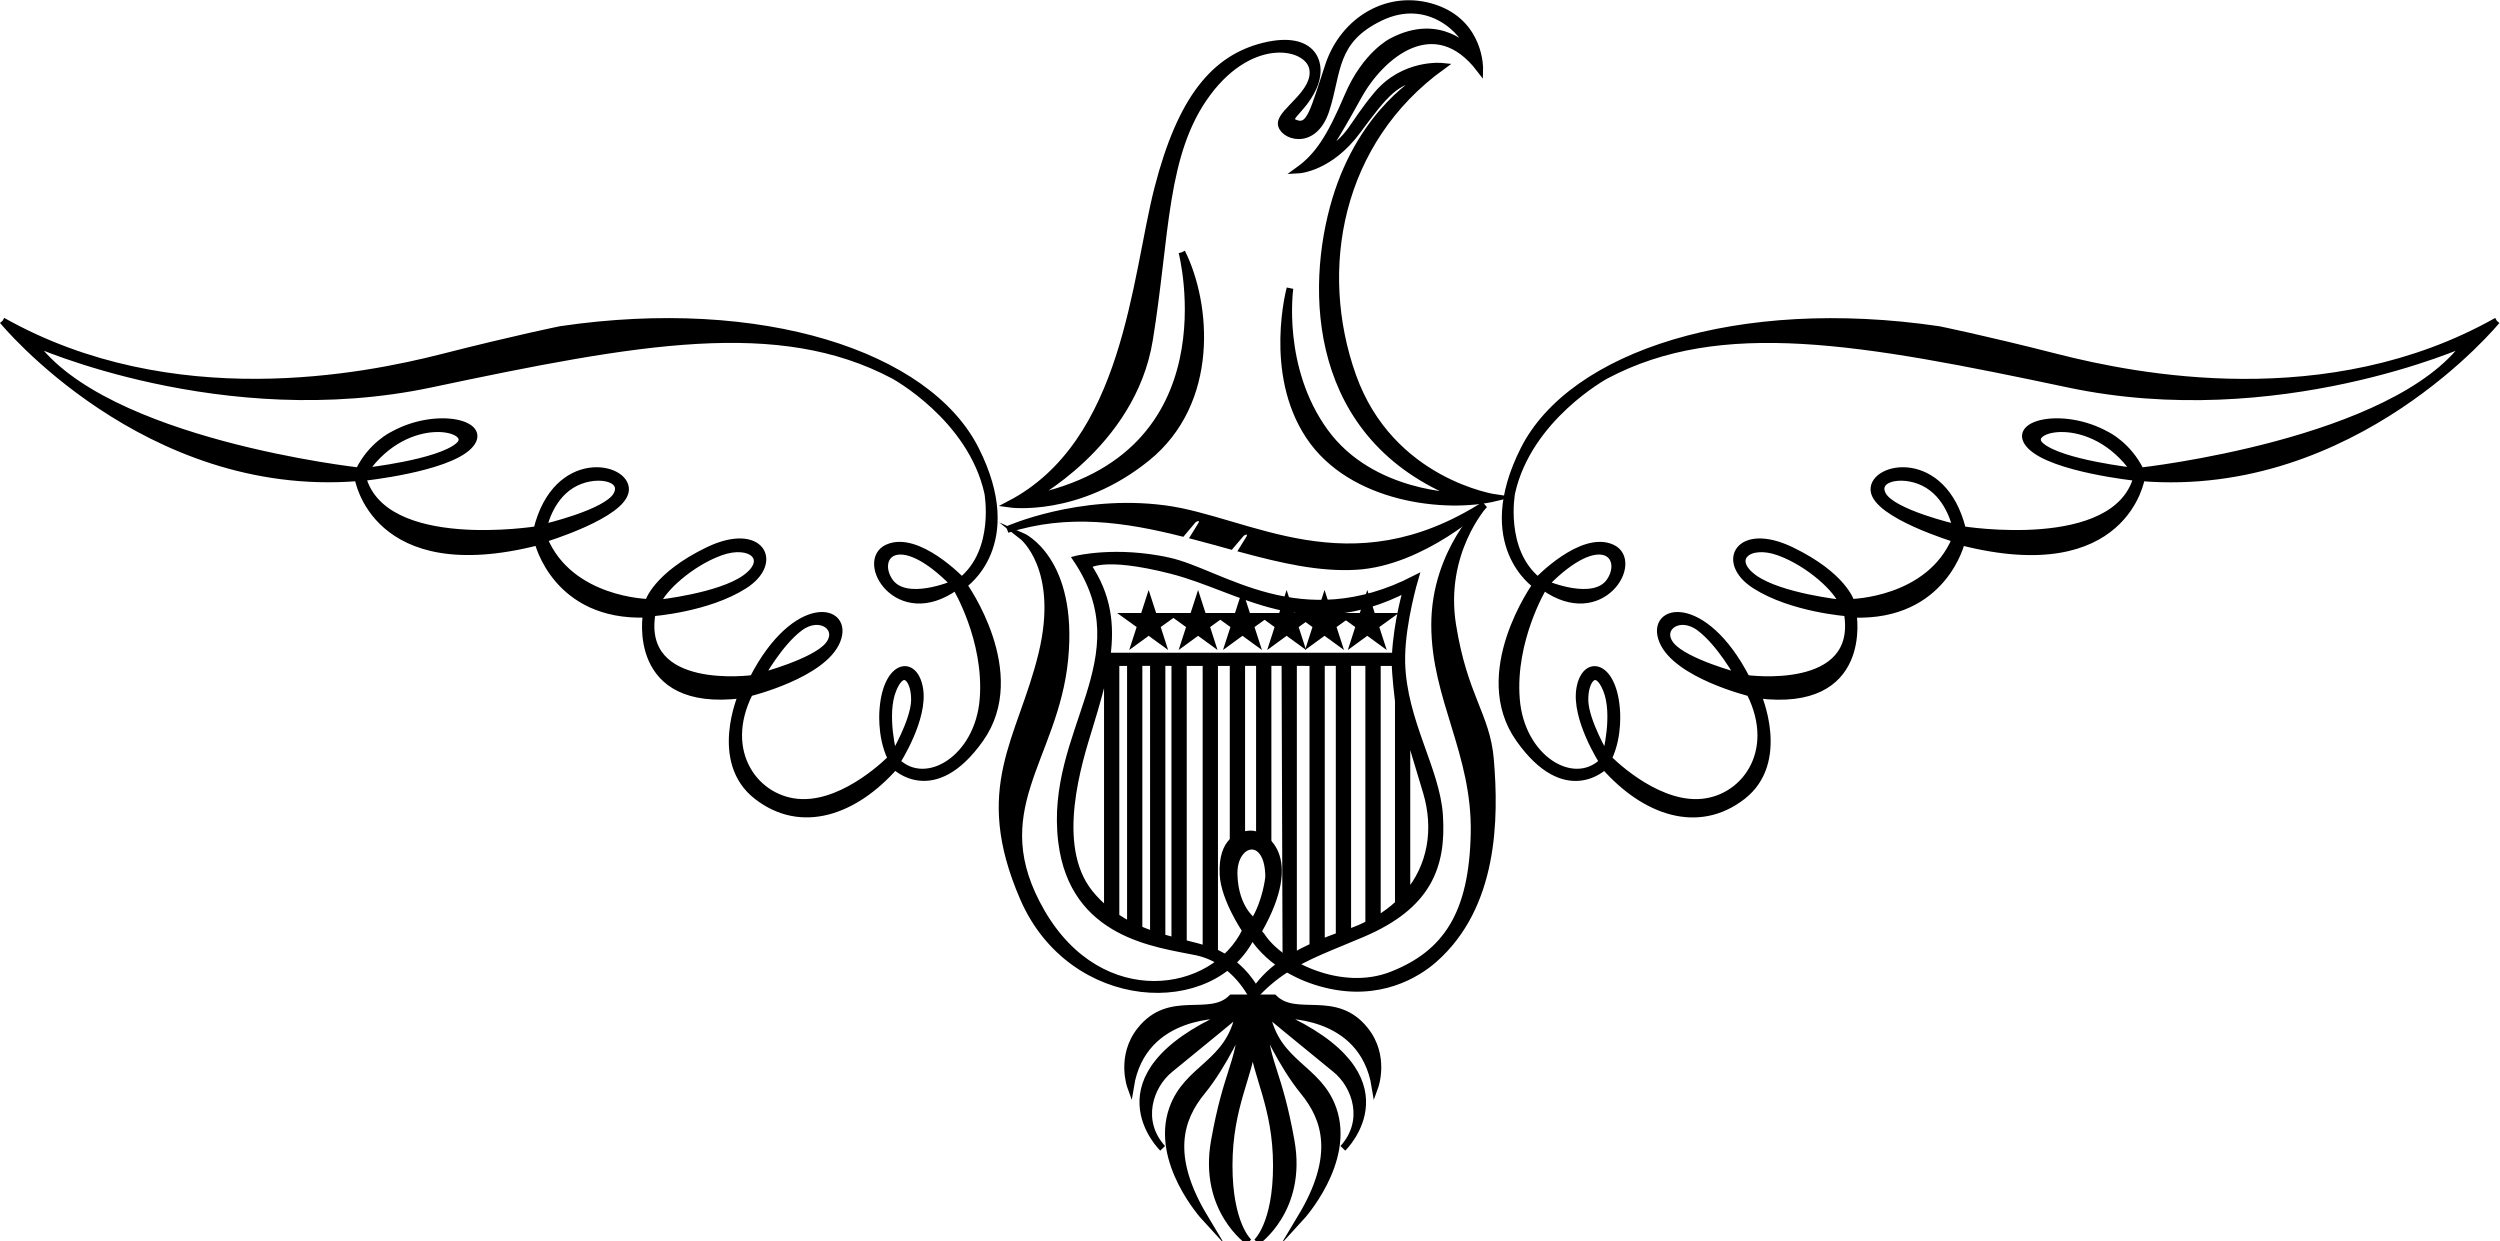 <?xml version="1.0" encoding="UTF-8" standalone="no"?>
<svg
   xmlns:dc="http://purl.org/dc/elements/1.1/"
   xmlns:cc="http://creativecommons.org/ns#"
   xmlns:rdf="http://www.w3.org/1999/02/22-rdf-syntax-ns#"
   xmlns:svg="http://www.w3.org/2000/svg"
   xmlns="http://www.w3.org/2000/svg"
   xmlns:sodipodi="http://sodipodi.sourceforge.net/DTD/sodipodi-0.dtd"
   xmlns:inkscape="http://www.inkscape.org/namespaces/inkscape"
   version="1.1"
   id="svg2"
   xml:space="preserve"
   width="199.654"
   height="99.139"
   viewBox="0 0 199.654 99.139"
   sodipodi:docname="vectorian137.pdf"><defs
     id="defs6"><clipPath
       clipPathUnits="userSpaceOnUse"
       id="clipPath30"><path
         d="M 0,0 H 149.432 V 74.156 H 0 Z"
         id="path28" /></clipPath></defs><sodipodi:namedview
     pagecolor="#ffffff"
     bordercolor="#666666"
     borderopacity="1"
     objecttolerance="10"
     gridtolerance="10"
     guidetolerance="10"
     inkscape:pageopacity="0"
     inkscape:pageshadow="2"
     inkscape:window-width="640"
     inkscape:window-height="480"
     id="namedview4" /><g
     id="g10"
     inkscape:groupmode="layer"
     inkscape:label="vectorian137"
     transform="matrix(1.333,0,0,-1.333,0.206,99.139)"><g
       id="g12"
       transform="translate(72,2.824)"><g
         id="g14"
         transform="translate(-72,-2.824)"><g
           id="g16"><g
             id="g18"><path
               d="m 53.125,39.581 c 0.935,-1.448 3.862,-0.184 3.862,-0.184 -3.333,3.395 -4.797,1.626 -3.862,0.184 m 0.264,-10.471 c 0,0 1.199,2.035 1.24,3.272 0.041,1.243 -0.671,2.179 -1.281,0.669 -0.609,-1.503 0.041,-3.941 0.041,-3.941 m -7.947,4.754 c 0,0 3.15,0.833 4.004,1.83 0.854,0.997 -0.427,1.994 -1.667,1.079 -1.24,-0.915 -2.337,-2.91 -2.337,-2.91 m -6.22,4.371 c 0,0 3.699,0.389 5.265,1.503 1.565,1.12 0.366,2.22 -1.484,1.55 -1.85,-0.676 -3.516,-2.261 -3.781,-3.053 m -6.808,4.535 c 0,0 3.78,0.874 4.37,1.947 0.589,1.079 -1.362,1.428 -2.703,0.594 -1.341,-0.833 -1.667,-2.541 -1.667,-2.541 m -10.711,3.374 c 0,0 4.411,0.485 5.61,1.523 1.199,1.038 -3.029,2.192 -5.61,-1.523 m -0.365,0.02 c 0.759,1.557 2.038,2.158 2.038,2.158 2.637,1.475 5.914,0.676 4.556,-0.683 -1.359,-1.359 -6.354,-1.878 -6.354,-1.878 1.279,-4.597 10.43,-3.115 10.43,-3.115 1.158,4.713 5.434,3.839 5.315,2.356 -0.12,-1.475 -4.875,-2.916 -4.875,-2.916 1.559,-3.716 6.234,-3.798 6.234,-3.798 0,0 0.439,1.598 3.595,3.121 3.157,1.516 4.356,-0.724 2.158,-2.117 -2.197,-1.4 -5.514,-1.639 -5.514,-1.639 -0.839,-4.877 6.034,-3.921 6.034,-3.921 2.557,4.959 5.874,4.276 5.035,2.24 -0.839,-2.035 -5.234,-3.115 -5.234,-3.115 -1.798,-3.559 0.4,-6.475 3.117,-6.557 2.717,-0.082 5.354,2.636 5.354,2.636 -0.68,1.4 -0.48,3.04 -0.48,3.04 0.24,2.636 1.878,2.957 2.198,1.161 0.32,-1.803 -1.359,-4.399 -1.359,-4.399 1.758,-1.68 4.875,0.198 5.155,3.757 0.279,3.559 -1.639,6.714 -1.639,6.714 -3.477,-2.479 -5.874,1.557 -4.076,2.356 1.798,0.799 4.436,-1.96 4.436,-1.96 2.197,1.803 1.558,5.239 1.558,5.239 -0.999,4.515 -5.634,7.028 -5.634,7.028 C 46.512,55.516 38.121,53.993 25.654,51.357 13.186,48.72 1.838,53.836 1.838,53.836 6.113,47.846 21.338,46.166 21.338,46.166 M 0,55.154 c 10.15,-5.717 21.738,-3.354 26.293,-2.199 4.555,1.161 7.153,1.68 7.153,1.68 11.988,1.762 21.977,-1.475 24.855,-7.192 2.877,-5.71 -0.72,-8.114 -0.72,-8.114 0,0 3.797,-5.273 0.999,-9.228 -2.797,-3.955 -5.114,-1.639 -5.114,-1.639 -2.397,-2.718 -5.595,-3.873 -8.271,-1.796 -2.678,2.076 -0.919,6.072 -0.919,6.072 -6.713,-0.84 -5.714,4.836 -5.714,4.836 -5.435,-0.198 -6.492,4.33 -6.492,4.33 C 22.247,39.397 21.286,45.749 21.286,45.749 8.529,44.725 0,55.154 0,55.154"
               style="fill:#000000;fill-opacity:1;fill-rule:nonzero;stroke:#000000;stroke-width:0.399;stroke-linecap:butt;stroke-linejoin:miter;stroke-miterlimit:10;stroke-dasharray:none;stroke-opacity:1"
               id="path20" /><path
               d="m 96.309,39.581 c -0.936,-1.448 -3.862,-0.184 -3.862,-0.184 3.334,3.395 4.796,1.626 3.862,0.184 m -0.266,-10.471 c 0,0 -1.199,2.035 -1.239,3.272 -0.041,1.243 0.671,2.179 1.281,0.669 0.609,-1.503 -0.042,-3.941 -0.042,-3.941 m 7.948,4.754 c 0,0 -3.149,0.833 -4.004,1.83 -0.853,0.997 0.426,1.994 1.667,1.079 1.24,-0.915 2.337,-2.91 2.337,-2.91 m 6.22,4.371 c 0,0 -3.699,0.389 -5.264,1.503 -1.565,1.12 -0.366,2.22 1.484,1.55 1.85,-0.676 3.516,-2.261 3.781,-3.053 m 6.809,4.535 c 0,0 -3.781,0.874 -4.37,1.947 -0.589,1.079 1.361,1.428 2.703,0.594 1.34,-0.833 1.667,-2.541 1.667,-2.541 m 10.711,3.374 c 0,0 -4.411,0.485 -5.61,1.523 -1.199,1.038 3.029,2.192 5.61,-1.523 m 0.364,0.02 c -0.758,1.557 -2.037,2.158 -2.037,2.158 -2.639,1.475 -5.914,0.676 -4.555,-0.683 1.358,-1.359 6.354,-1.878 6.354,-1.878 -1.279,-4.597 -10.429,-3.115 -10.429,-3.115 -1.158,4.713 -5.434,3.839 -5.315,2.356 0.12,-1.475 4.875,-2.916 4.875,-2.916 -1.558,-3.716 -6.234,-3.798 -6.234,-3.798 0,0 -0.439,1.598 -3.595,3.121 -3.158,1.516 -4.356,-0.724 -2.158,-2.117 2.196,-1.4 5.513,-1.639 5.513,-1.639 0.84,-4.877 -6.032,-3.921 -6.032,-3.921 -2.558,4.959 -5.875,4.276 -5.036,2.24 0.84,-2.035 5.235,-3.115 5.235,-3.115 1.798,-3.559 -0.4,-6.475 -3.118,-6.557 -2.716,-0.082 -5.353,2.636 -5.353,2.636 0.679,1.4 0.478,3.04 0.478,3.04 -0.239,2.636 -1.878,2.957 -2.198,1.161 -0.32,-1.803 1.359,-4.399 1.359,-4.399 -1.758,-1.68 -4.876,0.198 -5.154,3.757 -0.281,3.559 1.639,6.714 1.639,6.714 3.475,-2.479 5.873,1.557 4.076,2.356 -1.799,0.799 -4.436,-1.96 -4.436,-1.96 -2.197,1.803 -1.559,5.239 -1.559,5.239 1,4.515 5.635,7.028 5.635,7.028 6.874,3.641 15.265,2.117 27.732,-0.519 12.467,-2.636 23.814,2.479 23.814,2.479 -4.274,-5.99 -19.5,-7.67 -19.5,-7.67 m 21.338,8.989 c -10.149,-5.717 -21.736,-3.354 -26.292,-2.199 -4.554,1.161 -7.153,1.68 -7.153,1.68 -11.987,1.762 -21.977,-1.475 -24.854,-7.192 -2.877,-5.71 0.719,-8.114 0.719,-8.114 0,0 -3.796,-5.273 -0.998,-9.228 2.796,-3.955 5.114,-1.639 5.114,-1.639 2.397,-2.718 5.594,-3.873 8.271,-1.796 2.677,2.076 0.919,6.072 0.919,6.072 6.713,-0.84 5.714,4.836 5.714,4.836 5.434,-0.198 6.49,4.33 6.49,4.33 9.823,-2.507 10.782,3.845 10.782,3.845 12.759,-1.025 21.286,9.405 21.286,9.405"
               style="fill:#000000;fill-opacity:1;fill-rule:nonzero;stroke:#000000;stroke-width:0.399;stroke-linecap:butt;stroke-linejoin:miter;stroke-miterlimit:10;stroke-dasharray:none;stroke-opacity:1"
               id="path22" /><path
               d="m 70.656,59.259 c 0,0 3.201,-12.294 -9.15,-14.753 0,0 6.176,3.197 7.205,9.494 1.029,6.284 0.801,11.208 3.488,14.808 2.689,3.606 6.063,2.862 6.291,1.428 0.229,-1.428 -1.887,-2.513 -1.887,-3.258 0,-0.745 1.943,-1.489 2.688,0.799 0.743,2.288 0.4,4.173 3.26,5.546 2.86,1.373 5.031,-0.799 5.375,-2.001 0,0 -1.773,2.117 -4.69,0.574 0,0 -1.578,-0.765 -2.65,-3.292 -1.071,-2.52 -1.798,-3.593 -2.938,-4.419 0,0 1.867,0.102 3.525,2.35 1.66,2.247 2.316,3.039 3.906,3.21 0,0 -3.595,-1.933 -5.22,-7.322 -1.624,-5.396 -1.451,-14.275 7.432,-17.772 0,0 -5.254,0 -8.053,3.839 -2.801,3.839 -2.109,8.606 -2.109,8.606 0,0 -1.382,-5.048 1.141,-8.845 2.523,-3.804 8.191,-4.426 11.198,-3.702 0,0 -6.291,0.902 -8.572,7.295 -2.281,6.393 -0.863,14.07 5.358,18.558 0,0 -2.315,0.246 -3.94,-1.728 -1.624,-1.967 -1.452,-2.486 -3.145,-3.524 0,0 0.658,0.902 2.04,3.422 1.382,2.527 4.597,5.184 7.292,1.66 0,0 0.07,2.732 -2.695,3.668 -2.765,0.929 -5.461,-0.731 -6.36,-3.422 -0.9,-2.698 -1.107,-3.77 -1.936,-3.497 -0.831,0.28 0.311,0.656 1.001,2.111 0.693,1.455 0.035,3.251 -2.937,2.527 -2.973,-0.731 -4.977,-3.149 -6.36,-8.504 -1.384,-5.362 -1.833,-15.279 -8.883,-18.947 0,0 4.078,-0.587 8.226,2.766 4.148,3.354 3.64,9.235 2.098,12.329"
               style="fill:#000000;fill-opacity:1;fill-rule:nonzero;stroke:#000000;stroke-width:0.399;stroke-linecap:butt;stroke-linejoin:miter;stroke-miterlimit:10;stroke-dasharray:none;stroke-opacity:1"
               id="path24" /><g
               id="g26"
               clip-path="url(#clipPath30)"><path
                 d="m 74.902,14.59 h 1.266 c 1.33,-1.332 3.693,0.294 5.464,-1.926 1.255,-1.564 0.592,-3.395 0.592,-3.395 -0.74,4.576 -5.761,4.282 -5.761,4.282 8.271,-3.688 3.84,-7.971 3.84,-7.971 1.476,1.619 0.776,3.736 -0.443,4.726 -2.363,1.919 -4.137,3.395 -4.137,3.395 0.592,-3.101 3.102,-3.251 3.989,-5.758 1.121,-3.183 -1.921,-6.502 -1.921,-6.502 2.216,3.695 1.477,5.908 0.148,7.534 -1.33,1.626 -2.363,3.989 -2.363,3.989 0.147,-2.363 0.887,-2.807 1.624,-6.946 0.739,-4.132 -2.067,-6.052 -2.067,-6.052 0,0 1.181,1.031 1.181,4.576 0,3.545 -1.266,5.464 -1.414,7.383 -0.148,-1.919 -1.415,-3.839 -1.415,-7.383 0,-3.545 1.182,-4.576 1.182,-4.576 0,0 -2.807,1.919 -2.069,6.052 0.74,4.139 1.477,4.583 1.626,6.946 0,0 -1.033,-2.363 -2.363,-3.989 -1.329,-1.626 -2.068,-3.839 0.148,-7.534 0,0 -3.042,3.32 -1.92,6.502 0.886,2.507 3.396,2.657 3.987,5.758 0,0 -1.772,-1.475 -4.136,-3.395 -1.218,-0.99 -1.92,-3.108 -0.443,-4.726 0,0 -4.431,4.283 3.841,7.971 0,0 -5.022,0.294 -5.761,-4.282 0,0 -0.663,1.83 0.592,3.395 1.772,2.22 4.136,0.594 5.465,1.926 z"
                 style="fill:#000000;fill-opacity:1;fill-rule:nonzero;stroke:#000000;stroke-width:0.399;stroke-linecap:butt;stroke-linejoin:miter;stroke-miterlimit:10;stroke-dasharray:none;stroke-opacity:1"
                 id="path32" /><path
                 d="m 84.136,20.771 v 10.034 c 0.302,-1.052 0.695,-2.302 1.169,-3.907 0.648,-2.199 0.288,-4.426 -1.169,-6.127 m -3.458,-2.247 c -0.029,-0.007 -0.057,-0.021 -0.087,-0.027 v 16.181 h 1.255 V 19.029 c -0.348,-0.191 -0.743,-0.355 -1.169,-0.505 m -1.663,16.154 h 1.061 V 18.312 C 79.696,18.175 79.343,18.039 79.015,17.902 Z M 75.065,15.081 c 0,0 -0.69,1.38 -2.265,2.165 -0.098,0.048 -0.205,0.096 -0.319,0.137 h 0.134 v 17.294 h 1.107 V 24.05 h 0.518 v 10.628 h 1.058 V 24.05 h 0.518 v 10.628 h 1.01 l 0.059,-17.875 c -0.794,-0.519 -1.361,-1.079 -1.82,-1.721 m -5.601,3.135 v 16.461 h 0.764 V 18.059 h 0.517 v 16.618 h 1.353 V 17.513 c -0.719,0.225 -1.65,0.41 -2.634,0.704 m -4.345,2.671 c -2.264,2.855 -0.631,7.882 0,9.945 0.41,1.345 0.79,2.616 0.995,3.845 h 0.075 v -14.856 c -0.382,0.301 -0.743,0.656 -1.07,1.066 m 2.966,-2.152 v 15.942 h 0.862 V 18.381 c -0.308,0.102 -0.618,0.225 -0.928,0.355 z M 67.569,34.677 V 18.947 c -0.293,0.143 -0.581,0.314 -0.863,0.499 v 15.231 z m 10.93,0 V 17.677 C 78.071,17.479 77.687,17.281 77.342,17.083 v 17.595 z m -13.479,5.806 c 0,0 0.788,0.792 5.022,-0.294 4.235,-1.086 7.976,-4.235 14.081,-1.086 0,0 -0.591,-1.967 -0.689,-4.037 H 66.173 c 0.253,1.871 0.048,3.647 -1.153,5.416 M 83.62,32.362 V 20.231 c -0.367,-0.342 -0.786,-0.656 -1.255,-0.936 v 15.382 h 1.061 c 0.001,-0.745 0.195,-2.316 0.195,-2.316 m 2.473,-6.844 c -0.178,2.766 -2.166,5.614 -2.264,9.159 v 0.389 c 0.037,2.104 0.788,4.631 0.788,4.631 -6.894,-3.545 -11.621,0.396 -14.772,1.079 -3.151,0.69 -5.515,0.102 -5.515,0.102 4.039,-6.011 -1.707,-10.245 -0.885,-16.939 0.69,-5.608 5.711,-6.106 8.075,-6.598 2.363,-0.492 3.383,-2.753 3.383,-2.753 1.217,1.387 2.509,2.111 4.069,2.794 0.793,0.348 1.601,0.662 2.494,1.045 3.938,1.673 4.825,4.037 4.627,7.09"
                 style="fill:#000000;fill-opacity:1;fill-rule:nonzero;stroke:#000000;stroke-width:0.399;stroke-linecap:butt;stroke-linejoin:miter;stroke-miterlimit:10;stroke-dasharray:none;stroke-opacity:1"
                 id="path34" /><path
                 d="m 69.575,43.905 c -5.097,0.663 -9.379,-1.257 -9.379,-1.257 3.631,1.168 7.127,0.628 10.473,-0.212 l 0.678,0.806 c 0.592,0.369 0.518,-0.225 0.518,-0.225 l -0.472,-0.765 c 0.735,-0.191 1.463,-0.396 2.182,-0.594 l 0.654,0.772 c 0.591,0.369 0.516,-0.225 0.516,-0.225 l -0.457,-0.738 c 2.355,-0.635 4.626,-1.161 6.809,-1.031 3.992,0.232 7.681,3.695 7.681,3.695 -8.124,-5.17 -14.107,-0.888 -19.202,-0.225"
                 style="fill:#000000;fill-opacity:1;fill-rule:nonzero;stroke:#000000;stroke-width:0.399;stroke-linecap:butt;stroke-linejoin:miter;stroke-miterlimit:10;stroke-dasharray:none;stroke-opacity:1"
                 id="path36" /><path
                 d="m 73.783,21.973 c -0.061,2.076 2.068,2.514 2.068,-0.15 0,0 -0.148,-1.475 -0.887,-2.657 0,0 -1.12,0.731 -1.182,2.807 m 15.362,6.892 c -0.227,2.677 -1.576,3.743 -2.266,8.073 -0.688,4.337 1.897,7.192 1.897,7.192 0,0 -2.98,-2.759 -2.98,-7.192 0,-4.426 2.463,-7.677 2.363,-12.506 -0.098,-4.822 -1.674,-7.185 -4.923,-8.463 -3.047,-1.202 -6.701,0.628 -7.793,2.322 -0.073,0.109 -0.241,0.225 -0.182,0.335 2.585,4.556 0.222,5.785 -0.443,5.785 -0.665,0 -1.803,-0.355 -1.699,-2.438 0.075,-1.475 1.354,-3.347 1.354,-3.347 -1.872,-3.941 -8.666,-5.02 -12.211,1.079 -3.544,6.106 0.788,9.159 1.379,15.163 0.591,6.011 -2.56,7.39 -2.56,7.39 0,0 2.437,-1.899 1.181,-7.069 -1.255,-5.17 -3.988,-7.971 -1.107,-14.623 2.88,-6.646 11.398,-7.063 13.712,-2.234 0,0 1.132,-2.117 4.381,-2.93 3.251,-0.813 5.515,0.615 6.5,1.475 3.667,3.21 3.692,8.49 3.397,11.987"
                 style="fill:#000000;fill-opacity:1;fill-rule:nonzero;stroke:#000000;stroke-width:0.399;stroke-linecap:butt;stroke-linejoin:miter;stroke-miterlimit:10;stroke-dasharray:none;stroke-opacity:1"
                 id="path38" /><path
                 d="m 68.663,38.379 0.302,-0.929 h 0.974 l -0.788,-0.567 0.3,-0.929 -0.788,0.574 -0.786,-0.574 0.301,0.929 -0.788,0.567 h 0.973 z"
                 style="fill:#000000;fill-opacity:1;fill-rule:nonzero;stroke:#000000;stroke-width:0.399;stroke-linecap:butt;stroke-linejoin:miter;stroke-miterlimit:10;stroke-dasharray:none;stroke-opacity:1"
                 id="path40" /><path
                 d="m 71.624,38.379 0.3,-0.929 h 0.975 l -0.788,-0.567 0.3,-0.929 -0.787,0.574 -0.786,-0.574 0.3,0.929 -0.788,0.567 h 0.973 z"
                 style="fill:#000000;fill-opacity:1;fill-rule:nonzero;stroke:#000000;stroke-width:0.399;stroke-linecap:butt;stroke-linejoin:miter;stroke-miterlimit:10;stroke-dasharray:none;stroke-opacity:1"
                 id="path42" /><path
                 d="m 74.282,38.379 0.3,-0.929 h 0.975 l -0.787,-0.567 0.301,-0.929 -0.788,0.574 -0.787,-0.574 0.301,0.929 -0.787,0.567 h 0.973 z"
                 style="fill:#000000;fill-opacity:1;fill-rule:nonzero;stroke:#000000;stroke-width:0.399;stroke-linecap:butt;stroke-linejoin:miter;stroke-miterlimit:10;stroke-dasharray:none;stroke-opacity:1"
                 id="path44" /><path
                 d="m 81.761,38.379 0.299,-0.929 h 0.975 l -0.788,-0.567 0.3,-0.929 -0.786,0.574 -0.787,-0.574 0.3,0.929 -0.788,0.567 h 0.973 z"
                 style="fill:#000000;fill-opacity:1;fill-rule:nonzero;stroke:#000000;stroke-width:0.399;stroke-linecap:butt;stroke-linejoin:miter;stroke-miterlimit:10;stroke-dasharray:none;stroke-opacity:1"
                 id="path46" /><path
                 d="m 79.2,38.379 0.3,-0.929 h 0.973 l -0.787,-0.567 0.301,-0.929 -0.788,0.574 -0.788,-0.574 0.3,0.929 -0.786,0.567 h 0.974 z"
                 style="fill:#000000;fill-opacity:1;fill-rule:nonzero;stroke:#000000;stroke-width:0.399;stroke-linecap:butt;stroke-linejoin:miter;stroke-miterlimit:10;stroke-dasharray:none;stroke-opacity:1"
                 id="path48" /><path
                 d="m 76.929,38.379 0.302,-0.929 h 0.973 l -0.788,-0.567 0.3,-0.929 -0.787,0.574 -0.786,-0.574 0.3,0.929 -0.787,0.567 h 0.975 z"
                 style="fill:#000000;fill-opacity:1;fill-rule:nonzero;stroke:#000000;stroke-width:0.399;stroke-linecap:butt;stroke-linejoin:miter;stroke-miterlimit:10;stroke-dasharray:none;stroke-opacity:1"
                 id="path50" /></g></g></g></g></g></g></svg>
